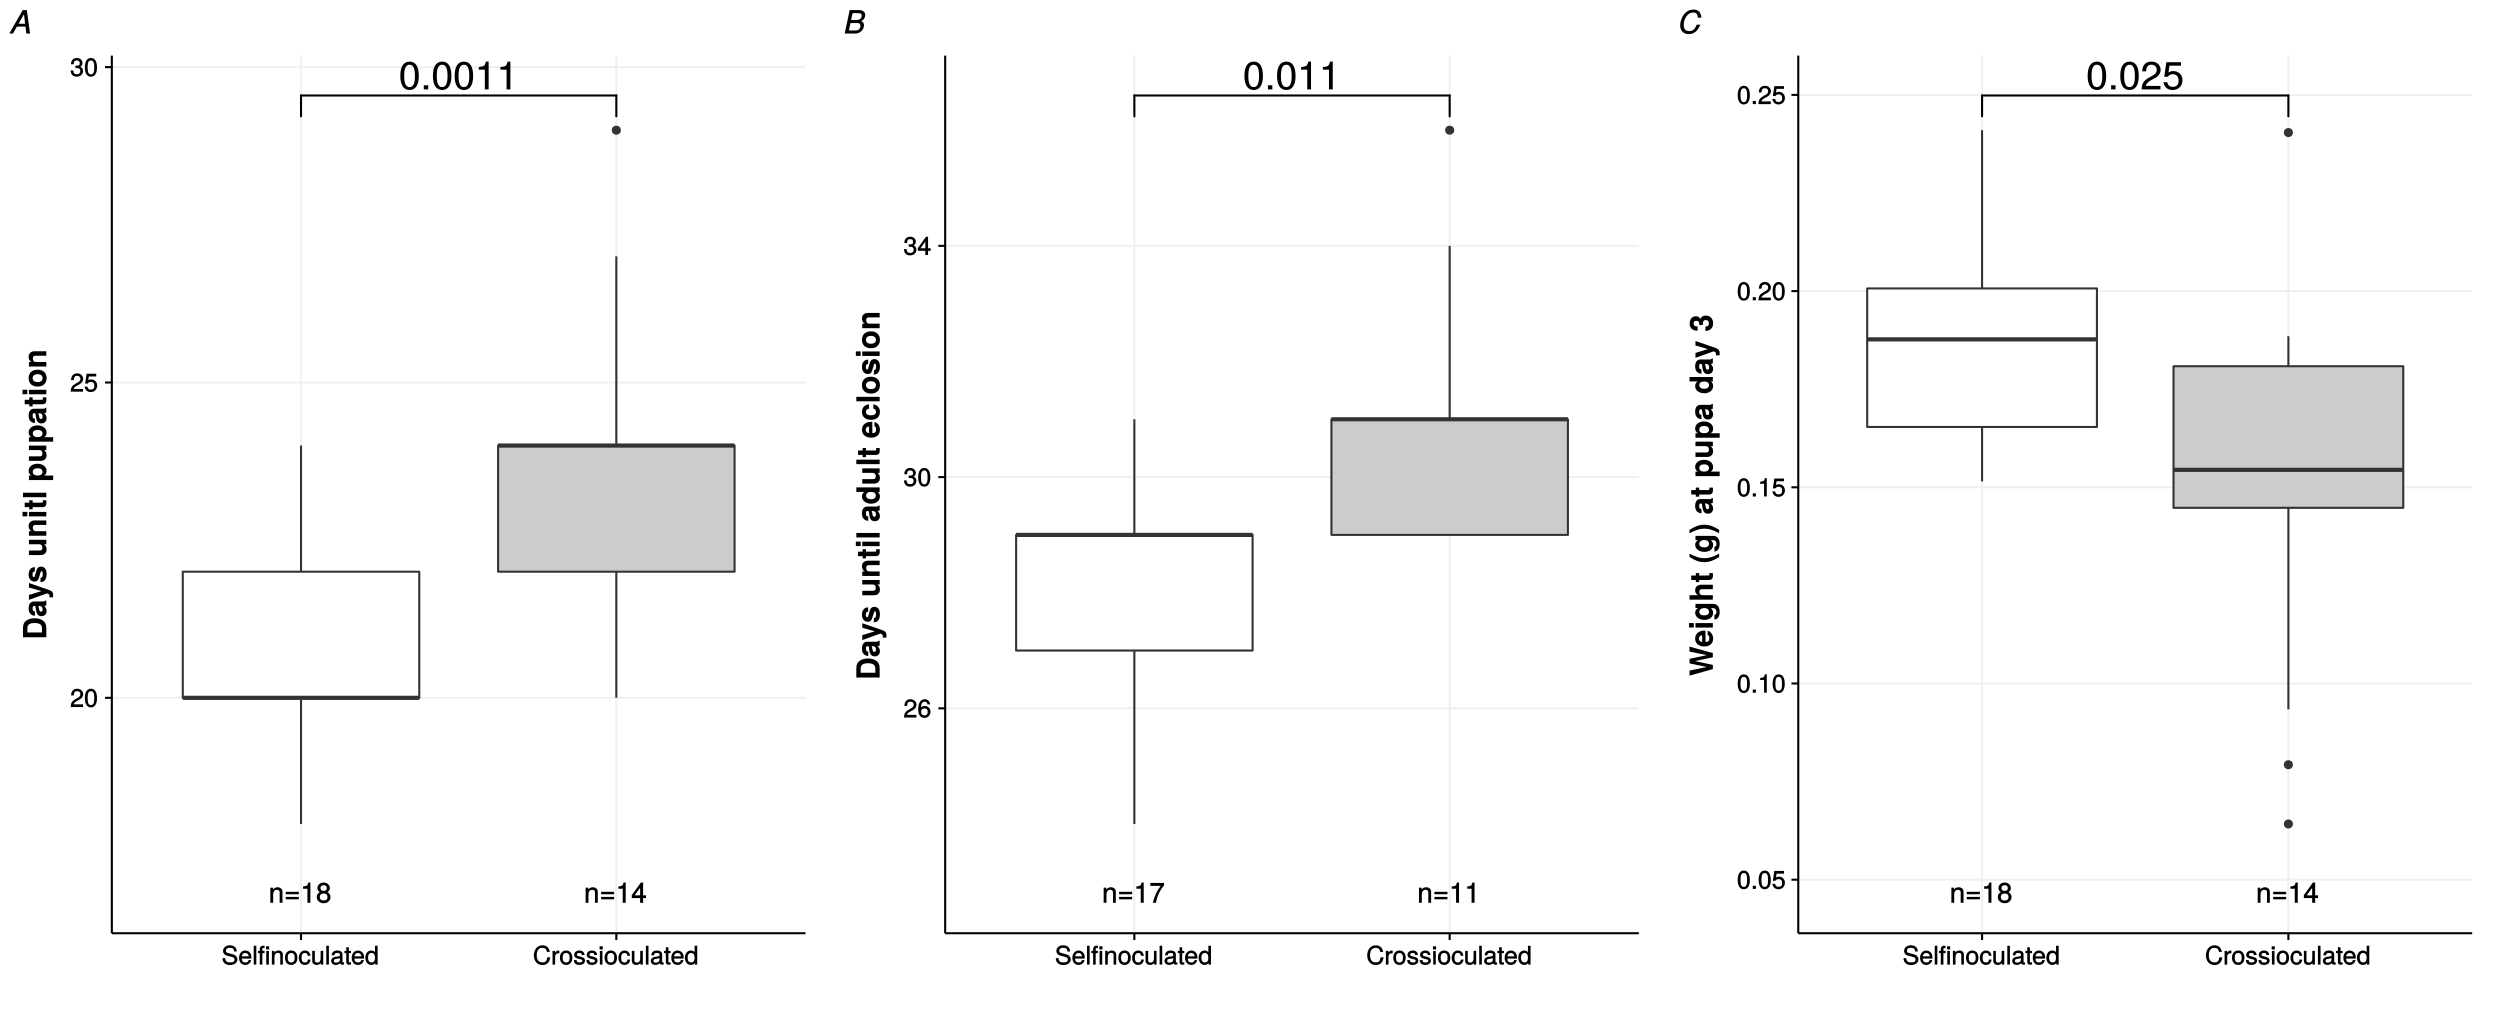<?xml version="1.0" encoding="UTF-8"?>
<svg xmlns="http://www.w3.org/2000/svg" xmlns:xlink="http://www.w3.org/1999/xlink" width="1274pt" height="525pt" viewBox="0 0 1274 525" version="1.1">
<defs>
<g>
<symbol overflow="visible" id="glyph0-0">
<path style="stroke:none;" d=""/>
</symbol>
<symbol overflow="visible" id="glyph0-1">
<path style="stroke:none;" d="M 10.188 -6.812 C 10.188 -11.719 8.547 -14.172 5.484 -14.172 C 2.438 -14.172 0.75 -11.672 0.75 -6.938 C 0.75 -2.172 2.453 0.297 5.484 0.297 C 8.469 0.297 10.188 -2.172 10.188 -6.812 Z M 8.203 -6.969 C 8.203 -2.969 7.391 -1.188 5.438 -1.188 C 3.578 -1.188 2.734 -3.047 2.734 -6.906 C 2.734 -10.781 3.578 -12.578 5.484 -12.578 C 7.375 -12.578 8.203 -10.75 8.203 -6.969 Z M 8.203 -6.969 "/>
</symbol>
<symbol overflow="visible" id="glyph0-2">
<path style="stroke:none;" d="M 3.891 -0.016 L 3.891 -2.109 L 1.641 -2.109 L 1.641 0 L 3.891 0 Z M 3.891 -0.016 "/>
</symbol>
<symbol overflow="visible" id="glyph0-3">
<path style="stroke:none;" d="M 7 -0.016 L 7 -14.172 L 5.641 -14.172 C 5.047 -12.031 4.734 -11.688 1.938 -11.359 L 1.938 -10.062 L 5.062 -10.062 L 5.062 0 L 7 0 Z M 7 -0.016 "/>
</symbol>
<symbol overflow="visible" id="glyph0-4">
<path style="stroke:none;" d="M 10.266 -10 C 10.266 -12.391 8.328 -14.172 5.656 -14.172 C 2.766 -14.172 1 -12.734 0.875 -9.219 L 2.828 -9.219 C 2.969 -11.609 3.859 -12.594 5.594 -12.594 C 7.188 -12.594 8.281 -11.469 8.281 -9.953 C 8.281 -8.844 7.656 -7.906 6.391 -7.188 L 4.562 -6.156 C 1.609 -4.484 0.734 -3.188 0.562 0 L 10.156 0 L 10.156 -1.766 L 2.75 -1.766 C 2.906 -2.906 3.531 -3.625 5.266 -4.641 L 7.25 -5.719 C 9.219 -6.766 10.266 -8.266 10.266 -10 Z M 10.266 -10 "/>
</symbol>
<symbol overflow="visible" id="glyph0-5">
<path style="stroke:none;" d="M 10.297 -4.703 C 10.297 -7.484 8.359 -9.344 5.656 -9.344 C 4.656 -9.344 3.781 -9.078 3.172 -8.625 L 3.688 -12.094 L 9.562 -12.094 L 9.562 -13.859 L 2.078 -13.859 L 1.016 -6.438 L 2.812 -6.438 C 3.625 -7.406 4.25 -7.75 5.344 -7.75 C 7.234 -7.75 8.328 -6.547 8.328 -4.469 C 8.328 -2.438 7.25 -1.297 5.344 -1.297 C 3.812 -1.297 2.953 -2.047 2.531 -3.672 L 0.578 -3.672 C 1.172 -0.844 2.875 0.297 5.375 0.297 C 8.234 0.297 10.297 -1.719 10.297 -4.703 Z M 10.297 -4.703 "/>
</symbol>
<symbol overflow="visible" id="glyph1-0">
<path style="stroke:none;" d=""/>
</symbol>
<symbol overflow="visible" id="glyph1-1">
<path style="stroke:none;" d="M 7.047 -0.125 L 7.047 -5.766 C 7.047 -7 6 -7.938 4.562 -7.938 C 3.453 -7.938 2.641 -7.469 1.984 -6.422 L 2.219 -6.328 L 2.219 -7.719 L 0.859 -7.719 L 0.859 0 L 2.297 0 L 2.297 -4.234 C 2.297 -5.766 3 -6.625 4.203 -6.625 C 5.141 -6.625 5.609 -6.188 5.609 -5.297 L 5.609 0 L 7.047 0 Z M 7.047 -0.125 "/>
</symbol>
<symbol overflow="visible" id="glyph1-2">
<path style="stroke:none;" d="M 7.469 -4.5 L 7.469 -5.609 L 0.828 -5.609 L 0.828 -4.359 L 7.469 -4.359 Z M 7.469 -1.906 L 7.469 -3.016 L 0.828 -3.016 L 0.828 -1.781 L 7.469 -1.781 Z M 7.469 -1.906 "/>
</symbol>
<symbol overflow="visible" id="glyph1-3">
<path style="stroke:none;" d="M 5.062 -0.125 L 5.062 -10.344 L 4 -10.344 C 3.531 -8.656 3.391 -8.594 1.312 -8.328 L 1.312 -7.188 L 3.547 -7.188 L 3.547 0 L 5.062 0 Z M 5.062 -0.125 "/>
</symbol>
<symbol overflow="visible" id="glyph1-4">
<path style="stroke:none;" d="M 7.422 -2.969 C 7.422 -4.094 6.719 -5.016 5.828 -5.453 C 6.688 -5.953 7.062 -6.562 7.062 -7.516 C 7.062 -9.094 5.703 -10.344 3.906 -10.344 C 2.141 -10.344 0.734 -9.094 0.734 -7.516 C 0.734 -6.578 1.125 -5.969 1.969 -5.453 C 1.094 -5.016 0.391 -4.094 0.391 -2.984 C 0.391 -1.141 1.922 0.219 3.906 0.219 C 5.906 0.219 7.422 -1.141 7.422 -2.969 Z M 5.516 -7.5 C 5.516 -6.562 4.969 -6.078 3.906 -6.078 C 2.859 -6.078 2.297 -6.562 2.297 -7.5 C 2.297 -8.469 2.859 -8.969 3.906 -8.969 C 4.984 -8.969 5.516 -8.469 5.516 -7.5 Z M 5.875 -2.953 C 5.875 -1.766 5.156 -1.172 3.875 -1.172 C 2.656 -1.172 1.938 -1.781 1.938 -2.953 C 1.938 -4.141 2.656 -4.75 3.906 -4.75 C 5.156 -4.75 5.875 -4.141 5.875 -2.953 Z M 5.875 -2.953 "/>
</symbol>
<symbol overflow="visible" id="glyph1-5">
<path style="stroke:none;" d="M 7.516 -2.547 L 7.516 -3.812 L 6.031 -3.812 L 6.031 -10.344 L 4.906 -10.344 L 0.25 -3.906 L 0.25 -2.422 L 4.5 -2.422 L 4.5 0 L 6.031 0 L 6.031 -2.422 L 7.516 -2.422 Z M 4.656 -3.812 L 1.75 -3.812 L 4.734 -7.984 L 4.5 -8.078 L 4.5 -3.812 Z M 4.656 -3.812 "/>
</symbol>
<symbol overflow="visible" id="glyph1-6">
<path style="stroke:none;" d="M 7.516 -8.938 L 7.516 -10.141 L 0.516 -10.141 L 0.516 -8.625 L 5.797 -8.625 C 4 -6.328 2.531 -3.281 1.781 0 L 3.406 0 C 3.984 -3.391 5.359 -6.328 7.516 -8.906 Z M 7.516 -8.938 "/>
</symbol>
<symbol overflow="visible" id="glyph2-0">
<path style="stroke:none;" d=""/>
</symbol>
<symbol overflow="visible" id="glyph2-1">
<path style="stroke:none;" d="M 6.672 -6.547 C 6.672 -8.078 5.344 -9.344 3.641 -9.344 C 1.781 -9.344 0.562 -8.25 0.5 -5.922 L 1.875 -5.922 C 1.984 -7.578 2.484 -8.094 3.594 -8.094 C 4.625 -8.094 5.25 -7.484 5.25 -6.516 C 5.25 -5.797 4.859 -5.266 4.062 -4.812 L 2.875 -4.141 C 0.984 -3.078 0.391 -2.125 0.281 0 L 6.609 0 L 6.609 -1.375 L 1.859 -1.375 C 1.938 -1.984 2.312 -2.375 3.422 -3.016 L 4.703 -3.719 C 5.969 -4.391 6.672 -5.422 6.672 -6.547 Z M 6.672 -6.547 "/>
</symbol>
<symbol overflow="visible" id="glyph2-2">
<path style="stroke:none;" d="M 6.609 -4.484 C 6.609 -7.641 5.484 -9.344 3.516 -9.344 C 1.562 -9.344 0.406 -7.609 0.406 -4.562 C 0.406 -1.516 1.578 0.188 3.516 0.188 C 5.438 0.188 6.609 -1.516 6.609 -4.484 Z M 5.203 -4.594 C 5.203 -2.016 4.75 -1.016 3.5 -1.016 C 2.297 -1.016 1.828 -2.078 1.828 -4.562 C 1.828 -7.031 2.297 -8.078 3.516 -8.078 C 4.734 -8.078 5.203 -7.031 5.203 -4.594 Z M 5.203 -4.594 "/>
</symbol>
<symbol overflow="visible" id="glyph2-3">
<path style="stroke:none;" d="M 6.688 -3.141 C 6.688 -4.922 5.375 -6.25 3.641 -6.25 C 3 -6.25 2.375 -6.031 2.141 -5.844 L 2.422 -7.766 L 6.219 -7.766 L 6.219 -9.156 L 1.281 -9.156 L 0.562 -4.141 L 1.812 -4.141 C 2.375 -4.797 2.719 -4.984 3.422 -4.984 C 4.641 -4.984 5.266 -4.328 5.266 -2.984 C 5.266 -1.672 4.656 -1.078 3.422 -1.078 C 2.438 -1.078 1.969 -1.438 1.656 -2.594 L 0.281 -2.594 C 0.672 -0.656 1.844 0.188 3.453 0.188 C 5.281 0.188 6.688 -1.219 6.688 -3.141 Z M 6.688 -3.141 "/>
</symbol>
<symbol overflow="visible" id="glyph2-4">
<path style="stroke:none;" d="M 6.609 -2.766 C 6.609 -3.859 6.031 -4.641 4.938 -5.016 L 4.938 -4.75 C 5.781 -5.078 6.328 -5.797 6.328 -6.703 C 6.328 -8.266 5.172 -9.344 3.438 -9.344 C 1.609 -9.344 0.5 -8.203 0.453 -6.141 L 1.859 -6.141 C 1.875 -7.609 2.297 -8.094 3.453 -8.094 C 4.453 -8.094 4.906 -7.625 4.906 -6.672 C 4.906 -5.688 4.625 -5.438 2.688 -5.438 L 2.688 -4.219 L 3.438 -4.219 C 4.688 -4.219 5.188 -3.766 5.188 -2.75 C 5.188 -1.609 4.625 -1.078 3.438 -1.078 C 2.219 -1.078 1.734 -1.547 1.656 -3 L 0.25 -3 C 0.406 -0.844 1.547 0.188 3.406 0.188 C 5.266 0.188 6.609 -1.047 6.609 -2.766 Z M 6.609 -2.766 "/>
</symbol>
<symbol overflow="visible" id="glyph2-5">
<path style="stroke:none;" d="M 8.078 -2.688 C 8.078 -3.844 7.234 -4.828 5.969 -5.172 L 3.625 -5.797 C 2.5 -6.094 2.219 -6.328 2.219 -7.031 C 2.219 -7.984 2.922 -8.562 4.172 -8.562 C 5.656 -8.562 6.359 -8.016 6.359 -6.672 L 7.75 -6.672 C 7.75 -8.625 6.359 -9.828 4.203 -9.828 C 2.156 -9.828 0.75 -8.562 0.75 -6.875 C 0.75 -5.734 1.5 -4.891 2.719 -4.562 L 5.047 -3.953 C 6.219 -3.641 6.609 -3.297 6.609 -2.578 C 6.609 -1.547 5.984 -1.094 4.375 -1.094 C 2.609 -1.094 1.875 -1.828 1.875 -3.297 L 0.469 -3.297 C 0.469 -0.953 2.094 0.234 4.297 0.234 C 6.672 0.234 8.078 -1.031 8.078 -2.688 Z M 8.078 -2.688 "/>
</symbol>
<symbol overflow="visible" id="glyph2-6">
<path style="stroke:none;" d="M 6.688 -3.172 C 6.688 -4.141 6.609 -4.766 6.422 -5.266 C 5.984 -6.359 4.844 -7.172 3.578 -7.172 C 1.719 -7.172 0.375 -5.641 0.375 -3.438 C 0.375 -1.234 1.672 0.188 3.562 0.188 C 5.094 0.188 6.281 -0.812 6.578 -2.297 L 5.25 -2.297 C 4.906 -1.281 4.453 -1.062 3.594 -1.062 C 2.484 -1.062 1.781 -1.641 1.75 -3.047 L 6.688 -3.047 Z M 5.516 -4.031 C 5.516 -4.031 5.328 -4.156 5.344 -4.188 L 1.797 -4.188 C 1.875 -5.234 2.5 -5.906 3.578 -5.906 C 4.625 -5.906 5.281 -5.172 5.281 -4.125 Z M 5.516 -4.031 "/>
</symbol>
<symbol overflow="visible" id="glyph2-7">
<path style="stroke:none;" d="M 2.062 -0.125 L 2.062 -9.594 L 0.734 -9.594 L 0.734 0 L 2.062 0 Z M 2.062 -0.125 "/>
</symbol>
<symbol overflow="visible" id="glyph2-8">
<path style="stroke:none;" d="M 3.422 -5.969 L 3.422 -6.969 L 2.312 -6.969 L 2.312 -7.891 C 2.312 -8.328 2.438 -8.438 2.938 -8.438 C 3.016 -8.438 3.062 -8.438 3.422 -8.406 L 3.422 -9.531 C 3.062 -9.625 2.922 -9.641 2.703 -9.641 C 1.719 -9.641 0.984 -8.938 0.984 -7.969 L 0.984 -6.969 L 0.094 -6.969 L 0.094 -5.828 L 0.984 -5.828 L 0.984 0 L 2.312 0 L 2.312 -5.828 L 3.422 -5.828 Z M 5.625 -0.125 L 5.625 -6.969 L 4.281 -6.969 L 4.281 0 L 5.625 0 Z M 5.766 -7.844 L 5.766 -9.312 L 4.156 -9.312 L 4.156 -7.719 L 5.766 -7.719 Z M 5.766 -7.844 "/>
</symbol>
<symbol overflow="visible" id="glyph2-9">
<path style="stroke:none;" d="M 6.359 -0.125 L 6.359 -5.203 C 6.359 -6.312 5.406 -7.172 4.109 -7.172 C 3.109 -7.172 2.375 -6.734 1.781 -5.797 L 2.016 -5.703 L 2.016 -6.969 L 0.75 -6.969 L 0.75 0 L 2.078 0 L 2.078 -3.828 C 2.078 -5.203 2.703 -5.969 3.781 -5.969 C 4.625 -5.969 5.031 -5.578 5.031 -4.766 L 5.031 0 L 6.359 0 Z M 6.359 -0.125 "/>
</symbol>
<symbol overflow="visible" id="glyph2-10">
<path style="stroke:none;" d="M 6.656 -3.422 C 6.656 -5.75 5.406 -7.172 3.484 -7.172 C 1.594 -7.172 0.312 -5.734 0.312 -3.484 C 0.312 -1.234 1.594 0.188 3.5 0.188 C 5.375 0.188 6.656 -1.234 6.656 -3.422 Z M 5.266 -3.438 C 5.266 -1.875 4.672 -1.062 3.5 -1.062 C 2.297 -1.062 1.703 -1.859 1.703 -3.484 C 1.703 -5.094 2.297 -5.906 3.5 -5.906 C 4.703 -5.906 5.266 -5.109 5.266 -3.438 Z M 5.266 -3.438 "/>
</symbol>
<symbol overflow="visible" id="glyph2-11">
<path style="stroke:none;" d="M 6.109 -2.578 L 4.906 -2.578 C 4.703 -1.359 4.297 -1.062 3.391 -1.062 C 2.219 -1.062 1.641 -1.828 1.641 -3.422 C 1.641 -5.094 2.203 -5.906 3.359 -5.906 C 4.266 -5.906 4.688 -5.516 4.828 -4.453 L 6.172 -4.453 C 6.031 -6.219 4.875 -7.172 3.375 -7.172 C 1.578 -7.172 0.25 -5.641 0.25 -3.422 C 0.25 -1.25 1.547 0.188 3.359 0.188 C 4.969 0.188 6.109 -0.891 6.25 -2.578 Z M 6.109 -2.578 "/>
</symbol>
<symbol overflow="visible" id="glyph2-12">
<path style="stroke:none;" d="M 6.297 -0.125 L 6.297 -6.969 L 4.969 -6.969 L 4.969 -3.141 C 4.969 -1.766 4.391 -1.016 3.281 -1.016 C 2.438 -1.016 2.016 -1.375 2.016 -2.188 L 2.016 -6.969 L 0.688 -6.969 L 0.688 -1.766 C 0.688 -0.656 1.656 0.188 2.969 0.188 C 3.953 0.188 4.672 -0.188 5.297 -1.078 L 5.062 -1.172 L 5.062 0 L 6.297 0 Z M 6.297 -0.125 "/>
</symbol>
<symbol overflow="visible" id="glyph2-13">
<path style="stroke:none;" d="M 6.969 -0.156 L 6.969 -1.125 C 6.734 -1.078 6.688 -1.078 6.609 -1.078 C 6.25 -1.078 6.172 -1.125 6.172 -1.453 L 6.172 -5.203 C 6.172 -6.391 5.172 -7.172 3.516 -7.172 C 1.891 -7.172 0.75 -6.406 0.672 -4.719 L 2.016 -4.719 C 2.125 -5.672 2.484 -5.906 3.484 -5.906 C 4.438 -5.906 4.844 -5.688 4.844 -5.047 L 4.844 -4.766 C 4.844 -4.312 4.703 -4.266 3.859 -4.156 C 2.359 -3.969 2.125 -3.922 1.719 -3.75 C 0.938 -3.422 0.391 -2.688 0.391 -1.875 C 0.391 -0.656 1.375 0.188 2.734 0.188 C 3.594 0.188 4.516 -0.203 4.938 -0.656 C 4.984 -0.406 5.594 0.094 6.109 0.094 C 6.328 0.094 6.5 0.062 6.969 -0.047 Z M 4.844 -2.438 C 4.844 -1.484 4 -1.016 2.969 -1.016 C 2.141 -1.016 1.781 -1.172 1.781 -1.891 C 1.781 -2.594 2.125 -2.781 3.266 -2.938 C 4.391 -3.094 4.625 -3.141 4.844 -3.25 Z M 4.844 -2.438 "/>
</symbol>
<symbol overflow="visible" id="glyph2-14">
<path style="stroke:none;" d="M 3.375 -0.125 L 3.375 -1.203 C 3.109 -1.125 2.938 -1.109 2.734 -1.109 C 2.281 -1.109 2.281 -1.094 2.281 -1.578 L 2.281 -5.828 L 3.375 -5.828 L 3.375 -6.969 L 2.281 -6.969 L 2.281 -8.812 L 0.953 -8.812 L 0.953 -6.969 L 0.031 -6.969 L 0.031 -5.828 L 0.953 -5.828 L 0.953 -1.094 C 0.953 -0.422 1.547 0.094 2.375 0.094 C 2.641 0.094 2.891 0.062 3.375 -0.016 Z M 3.375 -0.125 "/>
</symbol>
<symbol overflow="visible" id="glyph2-15">
<path style="stroke:none;" d="M 6.469 -0.125 L 6.469 -9.594 L 5.125 -9.594 L 5.125 -5.984 L 5.359 -6.078 C 4.906 -6.75 4.109 -7.172 3.219 -7.172 C 1.469 -7.172 0.188 -5.688 0.188 -3.547 C 0.188 -1.281 1.453 0.188 3.25 0.188 C 4.172 0.188 4.906 -0.188 5.484 -1.031 L 5.25 -1.109 L 5.25 0 L 6.469 0 Z M 5.125 -3.453 C 5.125 -1.906 4.531 -1.078 3.406 -1.078 C 2.234 -1.078 1.578 -1.922 1.578 -3.484 C 1.578 -5.047 2.234 -5.906 3.391 -5.906 C 4.547 -5.906 5.125 -5 5.125 -3.453 Z M 5.125 -3.453 "/>
</symbol>
<symbol overflow="visible" id="glyph2-16">
<path style="stroke:none;" d="M 8.656 -3.672 L 7.312 -3.672 C 7.016 -1.766 6.406 -1.094 4.844 -1.094 C 2.984 -1.094 1.938 -2.375 1.938 -4.703 C 1.938 -7.094 2.938 -8.516 4.734 -8.516 C 6.188 -8.516 6.828 -7.984 7.141 -6.438 L 8.625 -6.438 C 8.234 -8.609 6.922 -9.828 4.875 -9.828 C 2.047 -9.828 0.469 -7.406 0.469 -4.688 C 0.469 -1.953 2.078 0.234 4.828 0.234 C 7.109 0.234 8.516 -1.094 8.797 -3.672 Z M 8.656 -3.672 "/>
</symbol>
<symbol overflow="visible" id="glyph2-17">
<path style="stroke:none;" d="M 4.234 -5.906 L 4.234 -7.109 C 3.922 -7.156 3.844 -7.172 3.703 -7.172 C 3 -7.172 2.375 -6.703 1.766 -5.703 L 2 -5.625 L 2 -6.969 L 0.75 -6.969 L 0.75 0 L 2.078 0 L 2.078 -3.609 C 2.078 -5.125 2.453 -5.75 4.234 -5.766 Z M 4.234 -5.906 "/>
</symbol>
<symbol overflow="visible" id="glyph2-18">
<path style="stroke:none;" d="M 6 -2.016 C 6 -3 5.312 -3.641 3.984 -3.969 L 2.953 -4.203 C 2.078 -4.422 1.844 -4.562 1.844 -5.031 C 1.844 -5.641 2.266 -5.906 3.141 -5.906 C 4 -5.906 4.312 -5.672 4.344 -4.844 L 5.734 -4.844 C 5.719 -6.281 4.719 -7.172 3.172 -7.172 C 1.609 -7.172 0.453 -6.219 0.453 -4.984 C 0.453 -3.922 1.141 -3.297 2.719 -2.922 L 3.719 -2.672 C 4.469 -2.5 4.625 -2.406 4.625 -1.922 C 4.625 -1.297 4.141 -1.062 3.203 -1.062 C 2.234 -1.062 1.828 -1.156 1.672 -2.312 L 0.297 -2.312 C 0.344 -0.625 1.359 0.188 3.109 0.188 C 4.797 0.188 6 -0.719 6 -2.016 Z M 6 -2.016 "/>
</symbol>
<symbol overflow="visible" id="glyph2-19">
<path style="stroke:none;" d="M 2.078 -0.125 L 2.078 -6.969 L 0.75 -6.969 L 0.75 0 L 2.078 0 Z M 2.234 -7.844 L 2.234 -9.312 L 0.625 -9.312 L 0.625 -7.719 L 2.234 -7.719 Z M 2.234 -7.844 "/>
</symbol>
<symbol overflow="visible" id="glyph2-20">
<path style="stroke:none;" d="M 6.688 -2.938 C 6.688 -4.625 5.406 -5.906 3.781 -5.906 C 2.891 -5.906 2.078 -5.516 1.594 -4.844 L 1.828 -4.766 C 1.844 -6.969 2.438 -8.078 3.719 -8.078 C 4.516 -8.078 4.922 -7.703 5.125 -6.703 L 6.531 -6.703 C 6.281 -8.312 5.188 -9.344 3.797 -9.344 C 1.688 -9.344 0.406 -7.422 0.406 -4.266 C 0.406 -1.438 1.516 0.188 3.594 0.188 C 5.328 0.188 6.688 -1.172 6.688 -2.938 Z M 5.266 -2.859 C 5.266 -1.719 4.641 -1.078 3.609 -1.078 C 2.562 -1.078 1.891 -1.75 1.891 -2.922 C 1.891 -4.047 2.531 -4.641 3.641 -4.641 C 4.734 -4.641 5.266 -4.062 5.266 -2.859 Z M 5.266 -2.859 "/>
</symbol>
<symbol overflow="visible" id="glyph2-21">
<path style="stroke:none;" d="M 6.781 -2.297 L 6.781 -3.453 L 5.438 -3.453 L 5.438 -9.344 L 4.406 -9.344 L 0.219 -3.531 L 0.219 -2.172 L 4.047 -2.172 L 4.047 0 L 5.438 0 L 5.438 -2.172 L 6.781 -2.172 Z M 4.188 -3.453 L 1.594 -3.453 L 4.281 -7.188 L 4.047 -7.281 L 4.047 -3.453 Z M 4.188 -3.453 "/>
</symbol>
<symbol overflow="visible" id="glyph2-22">
<path style="stroke:none;" d="M 2.578 -0.125 L 2.578 -1.594 L 0.969 -1.594 L 0.969 0 L 2.578 0 Z M 2.578 -0.125 "/>
</symbol>
<symbol overflow="visible" id="glyph2-23">
<path style="stroke:none;" d="M 4.562 -0.125 L 4.562 -9.344 L 3.594 -9.344 C 3.156 -7.812 3.047 -7.75 1.172 -7.516 L 1.172 -6.469 L 3.172 -6.469 L 3.172 0 L 4.562 0 Z M 4.562 -0.125 "/>
</symbol>
<symbol overflow="visible" id="glyph3-0">
<path style="stroke:none;" d=""/>
</symbol>
<symbol overflow="visible" id="glyph3-1">
<path style="stroke:none;" d="M -5.953 -10.906 C -7.75 -10.906 -9.406 -10.406 -10.516 -9.469 C -11.453 -8.688 -11.891 -7.578 -11.891 -5.797 L -11.891 -1.203 L 0 -1.203 L 0 -5.797 C 0 -7.562 -0.453 -8.672 -1.391 -9.469 C -2.484 -10.391 -4.141 -10.906 -5.953 -10.906 Z M -5.938 -8.469 C -3.375 -8.469 -2.219 -7.594 -2.219 -5.797 L -2.219 -3.641 L -9.656 -3.641 L -9.656 -5.797 C -9.656 -7.594 -8.516 -8.469 -5.938 -8.469 Z M -5.938 -8.469 "/>
</symbol>
<symbol overflow="visible" id="glyph3-2">
<path style="stroke:none;" d="M -0.109 -8.406 L -0.469 -8.406 C -0.828 -7.984 -0.984 -7.891 -1.438 -7.891 L -6.234 -7.891 C -8 -7.891 -9.016 -6.672 -9.016 -4.344 C -9.016 -2 -7.812 -0.75 -5.797 -0.609 L -5.797 -2.797 C -6.797 -2.922 -6.969 -3.281 -6.969 -4.391 C -6.969 -5.25 -6.797 -5.641 -6.219 -5.641 C -5.312 -5.641 -5.516 -5.016 -5.328 -3.891 L -5.172 -2.984 C -4.859 -1.281 -4.016 -0.422 -2.453 -0.422 C -0.766 -0.422 0.141 -1.625 0.141 -3.078 C 0.141 -4.031 -0.297 -4.906 -1.094 -5.656 C -0.75 -5.656 -0.281 -5.734 0 -5.953 L 0 -8.406 Z M -3.812 -5.641 C -2.516 -5.641 -1.891 -5.047 -1.891 -3.906 C -1.891 -3.156 -2.062 -2.703 -2.703 -2.703 C -3.359 -2.703 -3.484 -3.047 -3.656 -3.969 L -3.812 -4.734 C -3.922 -5.328 -3.984 -5.422 -4.094 -5.641 Z M -3.812 -5.641 "/>
</symbol>
<symbol overflow="visible" id="glyph3-3">
<path style="stroke:none;" d="M -8.859 -8.609 L -8.859 -6.344 L -2.484 -4.516 L -8.859 -2.578 L -8.859 -0.078 L 0.25 -3.328 L 0.297 -3.328 C 1.125 -3.328 1.625 -2.75 1.625 -1.969 C 1.625 -1.797 1.609 -1.656 1.516 -1.344 L 3.438 -1.344 C 3.484 -1.719 3.5 -1.906 3.5 -2.172 C 3.5 -3.688 3.125 -4.484 1.469 -5.078 L -8.859 -8.656 Z M -8.859 -8.609 "/>
</symbol>
<symbol overflow="visible" id="glyph3-4">
<path style="stroke:none;" d="M -2.672 -8.344 L -2.781 -8.344 C -3.781 -8.344 -4.625 -7.766 -4.953 -6.625 L -5.781 -3.797 C -5.953 -3.172 -5.984 -3.031 -6.344 -3.031 C -6.812 -3.031 -7.031 -3.516 -7.031 -4.297 C -7.031 -5.375 -6.75 -5.875 -5.859 -5.891 L -5.859 -8.094 C -7.797 -8.062 -9.016 -6.641 -9.016 -4.312 C -9.016 -2.125 -7.797 -0.734 -6.016 -0.734 C -4.953 -0.734 -4.266 -1.062 -3.781 -2.656 L -2.938 -5.328 C -2.766 -5.891 -2.703 -6.047 -2.469 -6.047 C -1.938 -6.047 -1.844 -5.453 -1.844 -4.422 C -1.844 -3.391 -1.922 -2.859 -2.953 -2.641 L -2.953 -0.438 C -0.953 -0.5 0.141 -1.922 0.141 -4.547 C 0.141 -6.969 -0.922 -8.344 -2.672 -8.344 Z M -2.672 -8.344 "/>
</symbol>
<symbol overflow="visible" id="glyph3-5">
<path style="stroke:none;" d=""/>
</symbol>
<symbol overflow="visible" id="glyph3-6">
<path style="stroke:none;" d="M -0.109 -8.672 L -8.859 -8.672 L -8.859 -6.391 L -3.562 -6.391 C -2.547 -6.391 -1.984 -5.703 -1.984 -4.609 C -1.984 -3.641 -2.391 -3.188 -3.422 -3.188 L -8.859 -3.188 L -8.859 -0.891 L -2.953 -0.891 C -1.062 -0.891 0.141 -1.984 0.141 -3.828 C 0.141 -4.984 -0.312 -5.781 -1.125 -6.391 L 0 -6.391 L 0 -8.672 Z M -0.109 -8.672 "/>
</symbol>
<symbol overflow="visible" id="glyph3-7">
<path style="stroke:none;" d="M -0.109 -8.75 L -5.906 -8.75 C -7.812 -8.75 -9.016 -7.688 -9.016 -5.844 C -9.016 -4.672 -8.547 -3.875 -7.625 -3.266 L -8.859 -3.266 L -8.859 -0.969 L 0 -0.969 L 0 -3.266 L -5.297 -3.266 C -6.312 -3.266 -6.875 -3.969 -6.875 -5.062 C -6.875 -6.016 -6.469 -6.469 -5.438 -6.469 L 0 -6.469 L 0 -8.75 Z M -0.109 -8.75 "/>
</symbol>
<symbol overflow="visible" id="glyph3-8">
<path style="stroke:none;" d="M -0.109 -3.328 L -8.859 -3.328 L -8.859 -1.047 L 0 -1.047 L 0 -3.328 Z M -9.797 -3.359 L -12.141 -3.359 L -12.141 -1.078 L -9.688 -1.078 L -9.688 -3.359 Z M -9.797 -3.359 "/>
</symbol>
<symbol overflow="visible" id="glyph3-9">
<path style="stroke:none;" d="M -0.109 -4.828 L -1.797 -4.828 C -1.766 -4.594 -1.75 -4.469 -1.75 -4.297 C -1.75 -3.719 -1.812 -3.578 -2.578 -3.578 L -6.969 -3.578 L -6.969 -4.828 L -8.688 -4.828 L -8.688 -3.578 L -11.016 -3.578 L -11.016 -1.297 L -8.688 -1.297 L -8.688 -0.188 L -6.969 -0.188 L -6.969 -1.297 L -1.969 -1.297 C -0.609 -1.297 0.062 -2.047 0.062 -3.516 C 0.062 -4.016 0.016 -4.422 0 -4.828 Z M -0.109 -4.828 "/>
</symbol>
<symbol overflow="visible" id="glyph3-10">
<path style="stroke:none;" d="M -0.109 -3.328 L -11.891 -3.328 L -11.891 -1.047 L 0 -1.047 L 0 -3.328 Z M -0.109 -3.328 "/>
</symbol>
<symbol overflow="visible" id="glyph3-11">
<path style="stroke:none;" d="M -4.438 -9.203 C -6.984 -9.203 -9.016 -7.828 -9.016 -5.562 C -9.016 -4.484 -8.516 -3.703 -7.609 -3.188 L -8.859 -3.188 L -8.859 -0.891 L 3.484 -0.891 L 3.484 -3.188 L -1.125 -3.188 C -0.219 -3.703 0.141 -4.484 0.141 -5.562 C 0.141 -7.641 -1.812 -9.203 -4.438 -9.203 Z M -4.406 -6.906 C -2.828 -6.906 -1.953 -6.156 -1.953 -5.062 C -1.953 -3.938 -2.812 -3.188 -4.438 -3.188 C -6.047 -3.188 -6.906 -3.938 -6.906 -5.062 C -6.906 -6.188 -6.047 -6.906 -4.406 -6.906 Z M -4.406 -6.906 "/>
</symbol>
<symbol overflow="visible" id="glyph3-12">
<path style="stroke:none;" d="M -4.375 -9.125 C -7.297 -9.125 -9.016 -7.516 -9.016 -4.812 C -9.016 -2.172 -7.266 -0.531 -4.438 -0.531 C -1.578 -0.531 0.141 -2.172 0.141 -4.828 C 0.141 -7.453 -1.594 -9.125 -4.375 -9.125 Z M -4.406 -6.828 C -2.781 -6.828 -1.891 -6.031 -1.891 -4.828 C -1.891 -3.609 -2.781 -2.812 -4.438 -2.812 C -6.078 -2.812 -6.969 -3.609 -6.969 -4.828 C -6.969 -6.062 -6.094 -6.828 -4.406 -6.828 Z M -4.406 -6.828 "/>
</symbol>
<symbol overflow="visible" id="glyph3-13">
<path style="stroke:none;" d="M -0.109 -8.734 L -11.891 -8.734 L -11.891 -6.453 L -7.766 -6.453 C -8.578 -5.922 -9.016 -5.172 -9.016 -4.094 C -9.016 -2.031 -7.031 -0.438 -4.422 -0.438 C -1.969 -0.438 0.141 -1.812 0.141 -4.094 C 0.141 -5.172 -0.281 -5.922 -0.969 -6.453 L 0 -6.453 L 0 -8.734 Z M -4.391 -6.453 C -2.812 -6.453 -1.953 -5.719 -1.953 -4.594 C -1.953 -3.469 -2.828 -2.719 -4.422 -2.719 C -6.016 -2.719 -6.906 -3.469 -6.906 -4.594 C -6.906 -5.734 -6.031 -6.453 -4.391 -6.453 Z M -4.391 -6.453 "/>
</symbol>
<symbol overflow="visible" id="glyph3-14">
<path style="stroke:none;" d="M -4.109 -8.422 C -7.094 -8.422 -9.016 -6.891 -9.016 -4.359 C -9.016 -1.875 -7.219 -0.312 -4.312 -0.312 C -1.547 -0.312 0.141 -1.859 0.141 -4.297 C 0.141 -6.234 -0.844 -7.828 -2.656 -8.359 L -2.656 -6.125 C -1.828 -5.875 -1.797 -5.203 -1.797 -4.391 C -1.797 -3.328 -2.156 -2.672 -3.734 -2.609 L -3.734 -8.391 Z M -5.438 -6.062 L -5.438 -2.656 C -6.531 -2.781 -7.078 -3.328 -7.078 -4.312 C -7.078 -5.281 -6.562 -5.922 -5.438 -6.031 Z M -5.438 -6.062 "/>
</symbol>
<symbol overflow="visible" id="glyph3-15">
<path style="stroke:none;" d="M -3.219 -8.359 L -3.219 -6.25 C -2.109 -5.891 -1.891 -5.469 -1.891 -4.609 C -1.891 -3.469 -2.688 -2.797 -4.375 -2.797 C -5.953 -2.797 -6.969 -3.203 -6.969 -4.609 C -6.969 -5.516 -6.656 -5.922 -5.406 -6.203 L -5.406 -8.375 C -7.625 -8.203 -9.016 -6.781 -9.016 -4.625 C -9.016 -2.047 -7.312 -0.516 -4.375 -0.516 C -1.516 -0.516 0.141 -2.031 0.141 -4.594 C 0.141 -6.688 -1.266 -8.156 -3.219 -8.391 Z M -3.219 -8.359 "/>
</symbol>
<symbol overflow="visible" id="glyph3-16">
<path style="stroke:none;" d="M -11.891 -14.906 L -11.891 -12.391 L -3.078 -10.625 L -11.891 -8.719 L -11.891 -6.391 L -3.094 -4.562 L -11.891 -2.734 L -11.891 -0.141 L 0 -3.5 L 0 -5.641 L -9.125 -7.562 L 0 -9.516 L 0 -11.656 L -11.891 -14.953 Z M -11.891 -14.906 "/>
</symbol>
<symbol overflow="visible" id="glyph3-17">
<path style="stroke:none;" d="M 0.172 -8.672 L -8.859 -8.672 L -8.859 -6.5 L -7.547 -6.5 C -8.531 -5.859 -9.016 -5.125 -9.016 -4.125 C -9.016 -2.078 -7.016 -0.516 -4.344 -0.516 C -1.641 -0.516 0.141 -1.953 0.141 -4.078 C 0.141 -5.094 -0.188 -5.703 -0.984 -6.5 L 0.172 -6.5 C 1.219 -6.5 1.828 -5.75 1.828 -4.625 C 1.828 -3.781 1.578 -3.234 0.812 -3.031 L 0.812 -0.688 C 2.344 -0.719 3.484 -2.172 3.484 -4.547 C 3.484 -7.156 2.203 -8.672 0.172 -8.672 Z M -4.375 -6.531 C -2.797 -6.531 -1.953 -5.75 -1.953 -4.578 C -1.953 -3.516 -2.797 -2.797 -4.375 -2.797 C -6 -2.797 -6.906 -3.516 -6.906 -4.609 C -6.906 -5.734 -5.969 -6.531 -4.375 -6.531 Z M -4.375 -6.531 "/>
</symbol>
<symbol overflow="visible" id="glyph3-18">
<path style="stroke:none;" d="M -0.109 -8.672 L -5.906 -8.672 C -7.922 -8.672 -9.016 -7.469 -9.016 -5.844 C -9.016 -4.734 -8.531 -3.922 -7.625 -3.328 L -11.891 -3.328 L -11.891 -1.047 L 0 -1.047 L 0 -3.328 L -5.297 -3.328 C -6.281 -3.328 -6.875 -4.031 -6.875 -5.047 C -6.875 -5.844 -6.562 -6.391 -5.391 -6.391 L 0 -6.391 L 0 -8.672 Z M -0.109 -8.672 "/>
</symbol>
<symbol overflow="visible" id="glyph3-19">
<path style="stroke:none;" d="M 3.016 -4.844 C -0.281 -3.156 -2 -2.625 -4.359 -2.625 C -6.688 -2.625 -8.438 -3.156 -11.891 -4.953 L -11.891 -3.25 C -9.094 -1.391 -6.797 -0.609 -4.359 -0.609 C -1.891 -0.609 0.406 -1.391 3.203 -3.25 L 3.203 -4.953 Z M 3.016 -4.844 "/>
</symbol>
<symbol overflow="visible" id="glyph3-20">
<path style="stroke:none;" d="M -4.344 -4.578 C -6.797 -4.578 -9.094 -3.797 -11.891 -1.938 L -11.891 -0.219 C -8.406 -2.031 -6.688 -2.562 -4.344 -2.562 C -2 -2.562 -0.25 -2.031 3.203 -0.219 L 3.203 -1.938 C 0.406 -3.797 -1.891 -4.578 -4.344 -4.578 Z M -4.344 -4.578 "/>
</symbol>
<symbol overflow="visible" id="glyph3-21">
<path style="stroke:none;" d="M -3.594 -8.266 C -4.922 -8.266 -5.797 -7.688 -6.344 -6.578 C -6.875 -7.453 -7.562 -7.906 -8.609 -7.906 C -10.5 -7.906 -11.812 -6.484 -11.812 -4.281 C -11.812 -2.094 -10.547 -0.578 -8.078 -0.578 L -7.781 -0.578 L -7.781 -2.703 C -9.297 -2.703 -9.781 -3.141 -9.781 -4.234 C -9.781 -5.141 -9.344 -5.609 -8.406 -5.609 C -7.266 -5.609 -6.906 -4.984 -6.906 -3.656 L -6.906 -3.438 L -5.188 -3.438 C -5.188 -5.156 -4.812 -5.984 -3.594 -5.984 C -2.609 -5.984 -2 -5.312 -2 -4.344 C -2 -3.281 -2.5 -2.656 -3.781 -2.656 L -3.781 -0.438 C -1.391 -0.438 0.141 -1.969 0.141 -4.281 C 0.141 -6.703 -1.391 -8.266 -3.594 -8.266 Z M -3.594 -8.266 "/>
</symbol>
<symbol overflow="visible" id="glyph4-0">
<path style="stroke:none;" d=""/>
</symbol>
<symbol overflow="visible" id="glyph4-1">
<path style="stroke:none;" d="M 9.812 -0.109 L 8.172 -11.938 L 6.062 -11.938 L -0.75 0 L 1.125 0 L 3.094 -3.516 L 7.484 -3.516 L 7.922 0 L 9.828 0 Z M 7.453 -5 L 3.953 -5 L 6.906 -10.156 L 6.672 -10.234 L 7.297 -5 Z M 7.453 -5 "/>
</symbol>
<symbol overflow="visible" id="glyph4-2">
<path style="stroke:none;" d="M 10.125 -4.25 C 10.125 -5.234 9.562 -5.906 8.688 -6.281 C 9.828 -6.797 10.75 -8.062 10.75 -9.5 C 10.75 -10.906 9.531 -11.938 7.703 -11.938 L 2.828 -11.938 L 0.297 0 L 5.766 0 C 8.047 0 10.125 -1.859 10.125 -4.25 Z M 8.938 -9.125 C 8.938 -7.781 8.188 -6.891 6.281 -6.891 L 3.547 -6.891 L 4.312 -10.391 L 7.078 -10.391 C 8.453 -10.391 8.938 -10.078 8.938 -9.125 Z M 8.297 -4 C 8.297 -2.5 7.391 -1.547 5.891 -1.547 L 2.406 -1.547 L 3.234 -5.344 L 6.75 -5.344 C 7.859 -5.344 8.297 -4.953 8.297 -4 Z M 8.297 -4 "/>
</symbol>
<symbol overflow="visible" id="glyph4-3">
<path style="stroke:none;" d="M 11 -4.5 L 9.328 -4.5 C 8.266 -2.109 7.406 -1.234 5.328 -1.234 C 3.656 -1.234 2.688 -2.422 2.688 -4.375 C 2.688 -5.828 3.125 -7.375 3.953 -8.594 C 4.938 -10.031 6 -10.703 7.484 -10.703 C 9.109 -10.703 9.75 -9.922 9.875 -8.078 L 11.688 -8.078 C 11.562 -10.812 9.969 -12.219 7.766 -12.219 C 5.875 -12.219 4.203 -11.438 2.953 -9.922 C 1.688 -8.406 0.875 -6.094 0.875 -4.078 C 0.875 -1.531 2.531 0.297 5.109 0.297 C 7.938 0.297 9.766 -1.141 11.172 -4.5 Z M 11 -4.5 "/>
</symbol>
</g>
<clipPath id="clip1">
  <path d="M 56.992 28.348 L 411 28.348 L 411 476 L 56.992 476 Z M 56.992 28.348 "/>
</clipPath>
<clipPath id="clip2">
  <path d="M 56.992 355 L 411.492 355 L 411.492 357 L 56.992 357 Z M 56.992 355 "/>
</clipPath>
<clipPath id="clip3">
  <path d="M 56.992 194 L 411.492 194 L 411.492 196 L 56.992 196 Z M 56.992 194 "/>
</clipPath>
<clipPath id="clip4">
  <path d="M 56.992 33 L 411.492 33 L 411.492 35 L 56.992 35 Z M 56.992 33 "/>
</clipPath>
<clipPath id="clip5">
  <path d="M 152 28.348 L 154 28.348 L 154 476.578 L 152 476.578 Z M 152 28.348 "/>
</clipPath>
<clipPath id="clip6">
  <path d="M 313 28.348 L 315 28.348 L 315 476.578 L 313 476.578 Z M 313 28.348 "/>
</clipPath>
<clipPath id="clip7">
  <path d="M 424.668 0 L 850 0 L 850 525 L 424.668 525 Z M 424.668 0 "/>
</clipPath>
<clipPath id="clip8">
  <path d="M 481.66 28.348 L 836 28.348 L 836 476 L 481.66 476 Z M 481.66 28.348 "/>
</clipPath>
<clipPath id="clip9">
  <path d="M 481.66 360 L 836 360 L 836 362 L 481.66 362 Z M 481.66 360 "/>
</clipPath>
<clipPath id="clip10">
  <path d="M 481.66 242 L 836 242 L 836 244 L 481.66 244 Z M 481.66 242 "/>
</clipPath>
<clipPath id="clip11">
  <path d="M 481.66 124 L 836 124 L 836 126 L 481.66 126 Z M 481.66 124 "/>
</clipPath>
<clipPath id="clip12">
  <path d="M 577 28.348 L 579 28.348 L 579 476.578 L 577 476.578 Z M 577 28.348 "/>
</clipPath>
<clipPath id="clip13">
  <path d="M 738 28.348 L 740 28.348 L 740 476.578 L 738 476.578 Z M 738 28.348 "/>
</clipPath>
<clipPath id="clip14">
  <path d="M 849.332 0 L 1274 0 L 1274 525 L 849.332 525 Z M 849.332 0 "/>
</clipPath>
<clipPath id="clip15">
  <path d="M 916.398 28.348 L 1260 28.348 L 1260 476 L 916.398 476 Z M 916.398 28.348 "/>
</clipPath>
<clipPath id="clip16">
  <path d="M 916.398 447 L 1260.828 447 L 1260.828 449 L 916.398 449 Z M 916.398 447 "/>
</clipPath>
<clipPath id="clip17">
  <path d="M 916.398 347 L 1260.828 347 L 1260.828 349 L 916.398 349 Z M 916.398 347 "/>
</clipPath>
<clipPath id="clip18">
  <path d="M 916.398 247 L 1260.828 247 L 1260.828 249 L 916.398 249 Z M 916.398 247 "/>
</clipPath>
<clipPath id="clip19">
  <path d="M 916.398 147 L 1260.828 147 L 1260.828 149 L 916.398 149 Z M 916.398 147 "/>
</clipPath>
<clipPath id="clip20">
  <path d="M 916.398 47 L 1260.828 47 L 1260.828 49 L 916.398 49 Z M 916.398 47 "/>
</clipPath>
<clipPath id="clip21">
  <path d="M 1009 28.348 L 1011 28.348 L 1011 476.578 L 1009 476.578 Z M 1009 28.348 "/>
</clipPath>
<clipPath id="clip22">
  <path d="M 1165 28.348 L 1167 28.348 L 1167 476.578 L 1165 476.578 Z M 1165 28.348 "/>
</clipPath>
</defs>
<g id="surface879">
<rect x="0" y="0" width="1274" height="525" style="fill:rgb(100%,100%,100%);fill-opacity:1;stroke:none;"/>
<path style=" stroke:none;fill-rule:nonzero;fill:rgb(100%,100%,100%);fill-opacity:1;" d="M 0 525 L 424.668 525 L 424.668 0 L 0 0 Z M 0 525 "/>
<g clip-path="url(#clip1)" clip-rule="nonzero">
<path style=" stroke:none;fill-rule:nonzero;fill:rgb(100%,100%,100%);fill-opacity:1;" d="M 56.992 475.578 L 410.492 475.578 L 410.492 28.348 L 56.992 28.348 Z M 56.992 475.578 "/>
</g>
<g clip-path="url(#clip2)" clip-rule="nonzero">
<path style="fill:none;stroke-width:1.067;stroke-linecap:butt;stroke-linejoin:round;stroke:rgb(94.118%,94.118%,94.118%);stroke-opacity:1;stroke-miterlimit:10;" d="M 56.992 355.613 L 410.492 355.613 "/>
</g>
<g clip-path="url(#clip3)" clip-rule="nonzero">
<path style="fill:none;stroke-width:1.067;stroke-linecap:butt;stroke-linejoin:round;stroke:rgb(94.118%,94.118%,94.118%);stroke-opacity:1;stroke-miterlimit:10;" d="M 56.992 194.914 L 410.492 194.914 "/>
</g>
<g clip-path="url(#clip4)" clip-rule="nonzero">
<path style="fill:none;stroke-width:1.067;stroke-linecap:butt;stroke-linejoin:round;stroke:rgb(94.118%,94.118%,94.118%);stroke-opacity:1;stroke-miterlimit:10;" d="M 56.992 34.211 L 410.492 34.211 "/>
</g>
<g clip-path="url(#clip5)" clip-rule="nonzero">
<path style="fill:none;stroke-width:1.067;stroke-linecap:butt;stroke-linejoin:round;stroke:rgb(94.118%,94.118%,94.118%);stroke-opacity:1;stroke-miterlimit:10;" d="M 153.402 475.578 L 153.402 28.348 "/>
</g>
<g clip-path="url(#clip6)" clip-rule="nonzero">
<path style="fill:none;stroke-width:1.067;stroke-linecap:butt;stroke-linejoin:round;stroke:rgb(94.118%,94.118%,94.118%);stroke-opacity:1;stroke-miterlimit:10;" d="M 314.082 475.578 L 314.082 28.348 "/>
</g>
<path style="fill:none;stroke-width:1.067;stroke-linecap:butt;stroke-linejoin:round;stroke:rgb(20%,20%,20%);stroke-opacity:1;stroke-miterlimit:10;" d="M 153.402 291.332 L 153.402 227.055 "/>
<path style="fill:none;stroke-width:1.067;stroke-linecap:butt;stroke-linejoin:round;stroke:rgb(20%,20%,20%);stroke-opacity:1;stroke-miterlimit:10;" d="M 153.402 355.613 L 153.402 419.895 "/>
<path style="fill-rule:nonzero;fill:rgb(100%,100%,100%);fill-opacity:1;stroke-width:1.067;stroke-linecap:round;stroke-linejoin:round;stroke:rgb(20%,20%,20%);stroke-opacity:1;stroke-miterlimit:10;" d="M 93.145 291.332 L 93.145 355.613 L 213.656 355.613 L 213.656 291.332 Z M 93.145 291.332 "/>
<path style="fill:none;stroke-width:2.134;stroke-linecap:butt;stroke-linejoin:round;stroke:rgb(20%,20%,20%);stroke-opacity:1;stroke-miterlimit:10;" d="M 93.145 355.613 L 213.656 355.613 "/>
<path style="fill-rule:nonzero;fill:rgb(20%,20%,20%);fill-opacity:1;stroke-width:0.709;stroke-linecap:round;stroke-linejoin:round;stroke:rgb(20%,20%,20%);stroke-opacity:1;stroke-miterlimit:10;" d="M 316.039 66.352 C 316.039 68.957 312.129 68.957 312.129 66.352 C 312.129 63.746 316.039 63.746 316.039 66.352 "/>
<path style="fill:none;stroke-width:1.067;stroke-linecap:butt;stroke-linejoin:round;stroke:rgb(20%,20%,20%);stroke-opacity:1;stroke-miterlimit:10;" d="M 314.082 227.055 L 314.082 130.633 "/>
<path style="fill:none;stroke-width:1.067;stroke-linecap:butt;stroke-linejoin:round;stroke:rgb(20%,20%,20%);stroke-opacity:1;stroke-miterlimit:10;" d="M 314.082 291.332 L 314.082 355.613 "/>
<path style="fill-rule:nonzero;fill:rgb(80%,80%,80%);fill-opacity:1;stroke-width:1.067;stroke-linecap:round;stroke-linejoin:round;stroke:rgb(20%,20%,20%);stroke-opacity:1;stroke-miterlimit:10;" d="M 253.828 227.055 L 253.828 291.332 L 374.34 291.332 L 374.34 227.055 Z M 253.828 227.055 "/>
<path style="fill:none;stroke-width:2.134;stroke-linecap:butt;stroke-linejoin:round;stroke:rgb(20%,20%,20%);stroke-opacity:1;stroke-miterlimit:10;" d="M 253.828 227.055 L 374.34 227.055 "/>
<g style="fill:rgb(0%,0%,0%);fill-opacity:1;">
  <use xlink:href="#glyph0-1" x="203.242" y="45.567"/>
  <use xlink:href="#glyph0-2" x="214.318" y="45.567"/>
  <use xlink:href="#glyph0-1" x="219.856" y="45.567"/>
  <use xlink:href="#glyph0-1" x="230.933" y="45.567"/>
  <use xlink:href="#glyph0-3" x="242.009" y="45.567"/>
  <use xlink:href="#glyph0-3" x="253.085" y="45.567"/>
</g>
<path style="fill:none;stroke-width:1.067;stroke-linecap:round;stroke-linejoin:round;stroke:rgb(0%,0%,0%);stroke-opacity:1;stroke-miterlimit:10;" d="M 153.402 59.281 L 153.402 48.676 "/>
<path style="fill:none;stroke-width:1.067;stroke-linecap:round;stroke-linejoin:round;stroke:rgb(0%,0%,0%);stroke-opacity:1;stroke-miterlimit:10;" d="M 153.402 48.676 L 314.082 48.676 "/>
<path style="fill:none;stroke-width:1.067;stroke-linecap:round;stroke-linejoin:round;stroke:rgb(0%,0%,0%);stroke-opacity:1;stroke-miterlimit:10;" d="M 314.082 48.676 L 314.082 59.281 "/>
<g style="fill:rgb(0%,0%,0%);fill-opacity:1;">
  <use xlink:href="#glyph1-1" x="136.902" y="460.077"/>
  <use xlink:href="#glyph1-2" x="144.808" y="460.077"/>
  <use xlink:href="#glyph1-3" x="153.111" y="460.077"/>
  <use xlink:href="#glyph1-4" x="161.017" y="460.077"/>
</g>
<g style="fill:rgb(0%,0%,0%);fill-opacity:1;">
  <use xlink:href="#glyph1-1" x="297.582" y="460.077"/>
  <use xlink:href="#glyph1-2" x="305.487" y="460.077"/>
  <use xlink:href="#glyph1-3" x="313.791" y="460.077"/>
  <use xlink:href="#glyph1-5" x="321.696" y="460.077"/>
</g>
<path style="fill:none;stroke-width:1.067;stroke-linecap:butt;stroke-linejoin:round;stroke:rgb(0%,0%,0%);stroke-opacity:1;stroke-miterlimit:10;" d="M 56.992 475.578 L 56.992 28.348 "/>
<g style="fill:rgb(0%,0%,0%);fill-opacity:1;">
  <use xlink:href="#glyph2-1" x="35.715" y="360.308"/>
  <use xlink:href="#glyph2-2" x="42.83" y="360.308"/>
</g>
<g style="fill:rgb(0%,0%,0%);fill-opacity:1;">
  <use xlink:href="#glyph2-1" x="35.715" y="199.608"/>
  <use xlink:href="#glyph2-3" x="42.83" y="199.608"/>
</g>
<g style="fill:rgb(0%,0%,0%);fill-opacity:1;">
  <use xlink:href="#glyph2-4" x="35.715" y="38.905"/>
  <use xlink:href="#glyph2-2" x="42.83" y="38.905"/>
</g>
<path style="fill:none;stroke-width:1.067;stroke-linecap:butt;stroke-linejoin:round;stroke:rgb(0%,0%,0%);stroke-opacity:1;stroke-miterlimit:10;" d="M 53.504 355.613 L 56.992 355.613 "/>
<path style="fill:none;stroke-width:1.067;stroke-linecap:butt;stroke-linejoin:round;stroke:rgb(0%,0%,0%);stroke-opacity:1;stroke-miterlimit:10;" d="M 53.504 194.914 L 56.992 194.914 "/>
<path style="fill:none;stroke-width:1.067;stroke-linecap:butt;stroke-linejoin:round;stroke:rgb(0%,0%,0%);stroke-opacity:1;stroke-miterlimit:10;" d="M 53.504 34.211 L 56.992 34.211 "/>
<path style="fill:none;stroke-width:1.067;stroke-linecap:butt;stroke-linejoin:round;stroke:rgb(0%,0%,0%);stroke-opacity:1;stroke-miterlimit:10;" d="M 56.992 475.578 L 410.492 475.578 "/>
<path style="fill:none;stroke-width:1.067;stroke-linecap:butt;stroke-linejoin:round;stroke:rgb(0%,0%,0%);stroke-opacity:1;stroke-miterlimit:10;" d="M 153.402 479.062 L 153.402 475.578 "/>
<path style="fill:none;stroke-width:1.067;stroke-linecap:butt;stroke-linejoin:round;stroke:rgb(0%,0%,0%);stroke-opacity:1;stroke-miterlimit:10;" d="M 314.082 479.062 L 314.082 475.578 "/>
<g style="fill:rgb(0%,0%,0%);fill-opacity:1;">
  <use xlink:href="#glyph2-5" x="112.902" y="491.546"/>
  <use xlink:href="#glyph2-6" x="121.438" y="491.546"/>
  <use xlink:href="#glyph2-7" x="128.553" y="491.546"/>
  <use xlink:href="#glyph2-8" x="131.394" y="491.546"/>
  <use xlink:href="#glyph2-9" x="137.792" y="491.546"/>
  <use xlink:href="#glyph2-10" x="144.907" y="491.546"/>
  <use xlink:href="#glyph2-11" x="152.022" y="491.546"/>
  <use xlink:href="#glyph2-12" x="158.421" y="491.546"/>
  <use xlink:href="#glyph2-7" x="165.536" y="491.546"/>
  <use xlink:href="#glyph2-13" x="168.377" y="491.546"/>
  <use xlink:href="#glyph2-14" x="175.492" y="491.546"/>
  <use xlink:href="#glyph2-6" x="178.858" y="491.546"/>
  <use xlink:href="#glyph2-15" x="185.974" y="491.546"/>
</g>
<g style="fill:rgb(0%,0%,0%);fill-opacity:1;">
  <use xlink:href="#glyph2-16" x="271.582" y="491.546"/>
  <use xlink:href="#glyph2-17" x="280.821" y="491.546"/>
  <use xlink:href="#glyph2-10" x="285.02" y="491.546"/>
  <use xlink:href="#glyph2-18" x="292.135" y="491.546"/>
  <use xlink:href="#glyph2-18" x="298.533" y="491.546"/>
  <use xlink:href="#glyph2-19" x="304.932" y="491.546"/>
  <use xlink:href="#glyph2-10" x="307.772" y="491.546"/>
  <use xlink:href="#glyph2-11" x="314.888" y="491.546"/>
  <use xlink:href="#glyph2-12" x="321.286" y="491.546"/>
  <use xlink:href="#glyph2-7" x="328.401" y="491.546"/>
  <use xlink:href="#glyph2-13" x="331.242" y="491.546"/>
  <use xlink:href="#glyph2-14" x="338.357" y="491.546"/>
  <use xlink:href="#glyph2-6" x="341.724" y="491.546"/>
  <use xlink:href="#glyph2-15" x="348.839" y="491.546"/>
</g>
<g style="fill:rgb(0%,0%,0%);fill-opacity:1;">
  <use xlink:href="#glyph3-1" x="23.605" y="325.961"/>
  <use xlink:href="#glyph3-2" x="23.605" y="314.409"/>
  <use xlink:href="#glyph3-3" x="23.605" y="305.752"/>
  <use xlink:href="#glyph3-4" x="23.605" y="297.095"/>
  <use xlink:href="#glyph3-5" x="23.605" y="288.198"/>
  <use xlink:href="#glyph3-6" x="23.605" y="283.75"/>
  <use xlink:href="#glyph3-7" x="23.605" y="273.974"/>
  <use xlink:href="#glyph3-8" x="23.605" y="264.197"/>
  <use xlink:href="#glyph3-9" x="23.605" y="259.749"/>
  <use xlink:href="#glyph3-10" x="23.605" y="254.421"/>
  <use xlink:href="#glyph3-5" x="23.605" y="249.973"/>
  <use xlink:href="#glyph3-11" x="23.605" y="245.524"/>
  <use xlink:href="#glyph3-6" x="23.605" y="235.748"/>
  <use xlink:href="#glyph3-11" x="23.605" y="225.972"/>
  <use xlink:href="#glyph3-2" x="23.605" y="216.195"/>
  <use xlink:href="#glyph3-9" x="23.605" y="207.299"/>
  <use xlink:href="#glyph3-8" x="23.605" y="201.971"/>
  <use xlink:href="#glyph3-12" x="23.605" y="197.522"/>
  <use xlink:href="#glyph3-7" x="23.605" y="187.746"/>
</g>
<g style="fill:rgb(0%,0%,0%);fill-opacity:1;">
  <use xlink:href="#glyph4-1" x="5.5" y="17.083"/>
</g>
<g clip-path="url(#clip7)" clip-rule="nonzero">
<path style=" stroke:none;fill-rule:nonzero;fill:rgb(100%,100%,100%);fill-opacity:1;" d="M 424.668 525 L 849.336 525 L 849.336 0 L 424.668 0 Z M 424.668 525 "/>
</g>
<g clip-path="url(#clip8)" clip-rule="nonzero">
<path style=" stroke:none;fill-rule:nonzero;fill:rgb(100%,100%,100%);fill-opacity:1;" d="M 481.66 475.578 L 835.16 475.578 L 835.16 28.348 L 481.66 28.348 Z M 481.66 475.578 "/>
</g>
<g clip-path="url(#clip9)" clip-rule="nonzero">
<path style="fill:none;stroke-width:1.067;stroke-linecap:butt;stroke-linejoin:round;stroke:rgb(94.118%,94.118%,94.118%);stroke-opacity:1;stroke-miterlimit:10;" d="M 481.66 360.969 L 835.16 360.969 "/>
</g>
<g clip-path="url(#clip10)" clip-rule="nonzero">
<path style="fill:none;stroke-width:1.067;stroke-linecap:butt;stroke-linejoin:round;stroke:rgb(94.118%,94.118%,94.118%);stroke-opacity:1;stroke-miterlimit:10;" d="M 481.66 243.121 L 835.16 243.121 "/>
</g>
<g clip-path="url(#clip11)" clip-rule="nonzero">
<path style="fill:none;stroke-width:1.067;stroke-linecap:butt;stroke-linejoin:round;stroke:rgb(94.118%,94.118%,94.118%);stroke-opacity:1;stroke-miterlimit:10;" d="M 481.66 125.277 L 835.16 125.277 "/>
</g>
<g clip-path="url(#clip12)" clip-rule="nonzero">
<path style="fill:none;stroke-width:1.067;stroke-linecap:butt;stroke-linejoin:round;stroke:rgb(94.118%,94.118%,94.118%);stroke-opacity:1;stroke-miterlimit:10;" d="M 578.066 475.578 L 578.066 28.348 "/>
</g>
<g clip-path="url(#clip13)" clip-rule="nonzero">
<path style="fill:none;stroke-width:1.067;stroke-linecap:butt;stroke-linejoin:round;stroke:rgb(94.118%,94.118%,94.118%);stroke-opacity:1;stroke-miterlimit:10;" d="M 738.75 475.578 L 738.75 28.348 "/>
</g>
<path style="fill:none;stroke-width:1.067;stroke-linecap:butt;stroke-linejoin:round;stroke:rgb(20%,20%,20%);stroke-opacity:1;stroke-miterlimit:10;" d="M 578.066 272.586 L 578.066 213.66 "/>
<path style="fill:none;stroke-width:1.067;stroke-linecap:butt;stroke-linejoin:round;stroke:rgb(20%,20%,20%);stroke-opacity:1;stroke-miterlimit:10;" d="M 578.066 331.508 L 578.066 419.895 "/>
<path style="fill-rule:nonzero;fill:rgb(100%,100%,100%);fill-opacity:1;stroke-width:1.067;stroke-linecap:round;stroke-linejoin:round;stroke:rgb(20%,20%,20%);stroke-opacity:1;stroke-miterlimit:10;" d="M 517.812 272.586 L 517.812 331.508 L 638.324 331.508 L 638.324 272.586 Z M 517.812 272.586 "/>
<path style="fill:none;stroke-width:2.134;stroke-linecap:butt;stroke-linejoin:round;stroke:rgb(20%,20%,20%);stroke-opacity:1;stroke-miterlimit:10;" d="M 517.812 272.586 L 638.324 272.586 "/>
<path style="fill-rule:nonzero;fill:rgb(20%,20%,20%);fill-opacity:1;stroke-width:0.709;stroke-linecap:round;stroke-linejoin:round;stroke:rgb(20%,20%,20%);stroke-opacity:1;stroke-miterlimit:10;" d="M 740.707 66.352 C 740.707 68.957 736.797 68.957 736.797 66.352 C 736.797 63.746 740.707 63.746 740.707 66.352 "/>
<path style="fill:none;stroke-width:1.067;stroke-linecap:butt;stroke-linejoin:round;stroke:rgb(20%,20%,20%);stroke-opacity:1;stroke-miterlimit:10;" d="M 738.75 213.66 L 738.75 125.277 "/>
<path style="fill:none;stroke-width:1.067;stroke-linecap:butt;stroke-linejoin:round;stroke:rgb(20%,20%,20%);stroke-opacity:1;stroke-miterlimit:10;" d="M 738.75 272.586 L 738.75 272.586 "/>
<path style="fill-rule:nonzero;fill:rgb(80%,80%,80%);fill-opacity:1;stroke-width:1.067;stroke-linecap:round;stroke-linejoin:round;stroke:rgb(20%,20%,20%);stroke-opacity:1;stroke-miterlimit:10;" d="M 678.496 213.66 L 678.496 272.586 L 799.008 272.586 L 799.008 213.66 Z M 678.496 213.66 "/>
<path style="fill:none;stroke-width:2.134;stroke-linecap:butt;stroke-linejoin:round;stroke:rgb(20%,20%,20%);stroke-opacity:1;stroke-miterlimit:10;" d="M 678.496 213.66 L 799.008 213.66 "/>
<g style="fill:rgb(0%,0%,0%);fill-opacity:1;">
  <use xlink:href="#glyph0-1" x="633.41" y="45.567"/>
  <use xlink:href="#glyph0-2" x="644.486" y="45.567"/>
  <use xlink:href="#glyph0-1" x="650.024" y="45.567"/>
  <use xlink:href="#glyph0-3" x="661.101" y="45.567"/>
  <use xlink:href="#glyph0-3" x="672.177" y="45.567"/>
</g>
<path style="fill:none;stroke-width:1.067;stroke-linecap:round;stroke-linejoin:round;stroke:rgb(0%,0%,0%);stroke-opacity:1;stroke-miterlimit:10;" d="M 578.066 59.281 L 578.066 48.676 "/>
<path style="fill:none;stroke-width:1.067;stroke-linecap:round;stroke-linejoin:round;stroke:rgb(0%,0%,0%);stroke-opacity:1;stroke-miterlimit:10;" d="M 578.066 48.676 L 738.75 48.676 "/>
<path style="fill:none;stroke-width:1.067;stroke-linecap:round;stroke-linejoin:round;stroke:rgb(0%,0%,0%);stroke-opacity:1;stroke-miterlimit:10;" d="M 738.75 48.676 L 738.75 59.281 "/>
<g style="fill:rgb(0%,0%,0%);fill-opacity:1;">
  <use xlink:href="#glyph1-1" x="561.566" y="460.077"/>
  <use xlink:href="#glyph1-2" x="569.472" y="460.077"/>
  <use xlink:href="#glyph1-3" x="577.775" y="460.077"/>
  <use xlink:href="#glyph1-6" x="585.681" y="460.077"/>
</g>
<g style="fill:rgb(0%,0%,0%);fill-opacity:1;">
  <use xlink:href="#glyph1-1" x="722.25" y="460.077"/>
  <use xlink:href="#glyph1-2" x="730.155" y="460.077"/>
  <use xlink:href="#glyph1-3" x="738.459" y="460.077"/>
  <use xlink:href="#glyph1-3" x="746.364" y="460.077"/>
</g>
<path style="fill:none;stroke-width:1.067;stroke-linecap:butt;stroke-linejoin:round;stroke:rgb(0%,0%,0%);stroke-opacity:1;stroke-miterlimit:10;" d="M 481.66 475.578 L 481.66 28.348 "/>
<g style="fill:rgb(0%,0%,0%);fill-opacity:1;">
  <use xlink:href="#glyph2-1" x="460.383" y="365.663"/>
  <use xlink:href="#glyph2-20" x="467.498" y="365.663"/>
</g>
<g style="fill:rgb(0%,0%,0%);fill-opacity:1;">
  <use xlink:href="#glyph2-4" x="460.383" y="247.815"/>
  <use xlink:href="#glyph2-2" x="467.498" y="247.815"/>
</g>
<g style="fill:rgb(0%,0%,0%);fill-opacity:1;">
  <use xlink:href="#glyph2-4" x="460.383" y="129.972"/>
  <use xlink:href="#glyph2-21" x="467.498" y="129.972"/>
</g>
<path style="fill:none;stroke-width:1.067;stroke-linecap:butt;stroke-linejoin:round;stroke:rgb(0%,0%,0%);stroke-opacity:1;stroke-miterlimit:10;" d="M 478.172 360.969 L 481.66 360.969 "/>
<path style="fill:none;stroke-width:1.067;stroke-linecap:butt;stroke-linejoin:round;stroke:rgb(0%,0%,0%);stroke-opacity:1;stroke-miterlimit:10;" d="M 478.172 243.121 L 481.66 243.121 "/>
<path style="fill:none;stroke-width:1.067;stroke-linecap:butt;stroke-linejoin:round;stroke:rgb(0%,0%,0%);stroke-opacity:1;stroke-miterlimit:10;" d="M 478.172 125.277 L 481.66 125.277 "/>
<path style="fill:none;stroke-width:1.067;stroke-linecap:butt;stroke-linejoin:round;stroke:rgb(0%,0%,0%);stroke-opacity:1;stroke-miterlimit:10;" d="M 481.66 475.578 L 835.16 475.578 "/>
<path style="fill:none;stroke-width:1.067;stroke-linecap:butt;stroke-linejoin:round;stroke:rgb(0%,0%,0%);stroke-opacity:1;stroke-miterlimit:10;" d="M 578.066 479.062 L 578.066 475.578 "/>
<path style="fill:none;stroke-width:1.067;stroke-linecap:butt;stroke-linejoin:round;stroke:rgb(0%,0%,0%);stroke-opacity:1;stroke-miterlimit:10;" d="M 738.75 479.062 L 738.75 475.578 "/>
<g style="fill:rgb(0%,0%,0%);fill-opacity:1;">
  <use xlink:href="#glyph2-5" x="537.566" y="491.546"/>
  <use xlink:href="#glyph2-6" x="546.102" y="491.546"/>
  <use xlink:href="#glyph2-7" x="553.217" y="491.546"/>
  <use xlink:href="#glyph2-8" x="556.058" y="491.546"/>
  <use xlink:href="#glyph2-9" x="562.456" y="491.546"/>
  <use xlink:href="#glyph2-10" x="569.571" y="491.546"/>
  <use xlink:href="#glyph2-11" x="576.687" y="491.546"/>
  <use xlink:href="#glyph2-12" x="583.085" y="491.546"/>
  <use xlink:href="#glyph2-7" x="590.2" y="491.546"/>
  <use xlink:href="#glyph2-13" x="593.041" y="491.546"/>
  <use xlink:href="#glyph2-14" x="600.156" y="491.546"/>
  <use xlink:href="#glyph2-6" x="603.522" y="491.546"/>
  <use xlink:href="#glyph2-15" x="610.638" y="491.546"/>
</g>
<g style="fill:rgb(0%,0%,0%);fill-opacity:1;">
  <use xlink:href="#glyph2-16" x="696.25" y="491.546"/>
  <use xlink:href="#glyph2-17" x="705.489" y="491.546"/>
  <use xlink:href="#glyph2-10" x="709.688" y="491.546"/>
  <use xlink:href="#glyph2-18" x="716.803" y="491.546"/>
  <use xlink:href="#glyph2-18" x="723.201" y="491.546"/>
  <use xlink:href="#glyph2-19" x="729.6" y="491.546"/>
  <use xlink:href="#glyph2-10" x="732.44" y="491.546"/>
  <use xlink:href="#glyph2-11" x="739.556" y="491.546"/>
  <use xlink:href="#glyph2-12" x="745.954" y="491.546"/>
  <use xlink:href="#glyph2-7" x="753.069" y="491.546"/>
  <use xlink:href="#glyph2-13" x="755.91" y="491.546"/>
  <use xlink:href="#glyph2-14" x="763.025" y="491.546"/>
  <use xlink:href="#glyph2-6" x="766.392" y="491.546"/>
  <use xlink:href="#glyph2-15" x="773.507" y="491.546"/>
</g>
<g style="fill:rgb(0%,0%,0%);fill-opacity:1;">
  <use xlink:href="#glyph3-1" x="448.273" y="346.461"/>
  <use xlink:href="#glyph3-2" x="448.273" y="334.909"/>
  <use xlink:href="#glyph3-3" x="448.273" y="326.252"/>
  <use xlink:href="#glyph3-4" x="448.273" y="317.595"/>
  <use xlink:href="#glyph3-5" x="448.273" y="308.698"/>
  <use xlink:href="#glyph3-6" x="448.273" y="304.25"/>
  <use xlink:href="#glyph3-7" x="448.273" y="294.474"/>
  <use xlink:href="#glyph3-9" x="448.273" y="284.697"/>
  <use xlink:href="#glyph3-8" x="448.273" y="279.369"/>
  <use xlink:href="#glyph3-10" x="448.273" y="274.921"/>
  <use xlink:href="#glyph3-5" x="448.273" y="270.473"/>
  <use xlink:href="#glyph3-2" x="448.273" y="266.024"/>
  <use xlink:href="#glyph3-13" x="448.273" y="257.128"/>
  <use xlink:href="#glyph3-6" x="448.273" y="247.352"/>
  <use xlink:href="#glyph3-10" x="448.273" y="237.575"/>
  <use xlink:href="#glyph3-9" x="448.273" y="233.127"/>
  <use xlink:href="#glyph3-5" x="448.273" y="227.799"/>
  <use xlink:href="#glyph3-14" x="448.273" y="223.351"/>
  <use xlink:href="#glyph3-15" x="448.273" y="214.454"/>
  <use xlink:href="#glyph3-10" x="448.273" y="205.558"/>
  <use xlink:href="#glyph3-12" x="448.273" y="201.109"/>
  <use xlink:href="#glyph3-4" x="448.273" y="191.333"/>
  <use xlink:href="#glyph3-8" x="448.273" y="182.437"/>
  <use xlink:href="#glyph3-12" x="448.273" y="177.988"/>
  <use xlink:href="#glyph3-7" x="448.273" y="168.212"/>
</g>
<g style="fill:rgb(0%,0%,0%);fill-opacity:1;">
  <use xlink:href="#glyph4-2" x="430.168" y="17.083"/>
</g>
<g clip-path="url(#clip14)" clip-rule="nonzero">
<path style=" stroke:none;fill-rule:nonzero;fill:rgb(100%,100%,100%);fill-opacity:1;" d="M 849.332 525 L 1274 525 L 1274 0 L 849.332 0 Z M 849.332 525 "/>
</g>
<g clip-path="url(#clip15)" clip-rule="nonzero">
<path style=" stroke:none;fill-rule:nonzero;fill:rgb(100%,100%,100%);fill-opacity:1;" d="M 916.398 475.578 L 1259.828 475.578 L 1259.828 28.348 L 916.398 28.348 Z M 916.398 475.578 "/>
</g>
<g clip-path="url(#clip16)" clip-rule="nonzero">
<path style="fill:none;stroke-width:1.067;stroke-linecap:butt;stroke-linejoin:round;stroke:rgb(94.118%,94.118%,94.118%);stroke-opacity:1;stroke-miterlimit:10;" d="M 916.398 448.289 L 1259.828 448.289 "/>
</g>
<g clip-path="url(#clip17)" clip-rule="nonzero">
<path style="fill:none;stroke-width:1.067;stroke-linecap:butt;stroke-linejoin:round;stroke:rgb(94.118%,94.118%,94.118%);stroke-opacity:1;stroke-miterlimit:10;" d="M 916.398 348.305 L 1259.828 348.305 "/>
</g>
<g clip-path="url(#clip18)" clip-rule="nonzero">
<path style="fill:none;stroke-width:1.067;stroke-linecap:butt;stroke-linejoin:round;stroke:rgb(94.118%,94.118%,94.118%);stroke-opacity:1;stroke-miterlimit:10;" d="M 916.398 248.32 L 1259.828 248.32 "/>
</g>
<g clip-path="url(#clip19)" clip-rule="nonzero">
<path style="fill:none;stroke-width:1.067;stroke-linecap:butt;stroke-linejoin:round;stroke:rgb(94.118%,94.118%,94.118%);stroke-opacity:1;stroke-miterlimit:10;" d="M 916.398 148.34 L 1259.828 148.34 "/>
</g>
<g clip-path="url(#clip20)" clip-rule="nonzero">
<path style="fill:none;stroke-width:1.067;stroke-linecap:butt;stroke-linejoin:round;stroke:rgb(94.118%,94.118%,94.118%);stroke-opacity:1;stroke-miterlimit:10;" d="M 916.398 48.355 L 1259.828 48.355 "/>
</g>
<g clip-path="url(#clip21)" clip-rule="nonzero">
<path style="fill:none;stroke-width:1.067;stroke-linecap:butt;stroke-linejoin:round;stroke:rgb(94.118%,94.118%,94.118%);stroke-opacity:1;stroke-miterlimit:10;" d="M 1010.059 475.578 L 1010.059 28.348 "/>
</g>
<g clip-path="url(#clip22)" clip-rule="nonzero">
<path style="fill:none;stroke-width:1.067;stroke-linecap:butt;stroke-linejoin:round;stroke:rgb(94.118%,94.118%,94.118%);stroke-opacity:1;stroke-miterlimit:10;" d="M 1166.164 475.578 L 1166.164 28.348 "/>
</g>
<path style="fill:none;stroke-width:1.067;stroke-linecap:butt;stroke-linejoin:round;stroke:rgb(20%,20%,20%);stroke-opacity:1;stroke-miterlimit:10;" d="M 1010.059 146.988 L 1010.059 66.352 "/>
<path style="fill:none;stroke-width:1.067;stroke-linecap:butt;stroke-linejoin:round;stroke:rgb(20%,20%,20%);stroke-opacity:1;stroke-miterlimit:10;" d="M 1010.059 217.578 L 1010.059 245.324 "/>
<path style="fill-rule:nonzero;fill:rgb(100%,100%,100%);fill-opacity:1;stroke-width:1.067;stroke-linecap:round;stroke-linejoin:round;stroke:rgb(20%,20%,20%);stroke-opacity:1;stroke-miterlimit:10;" d="M 951.52 146.988 L 951.52 217.578 L 1068.598 217.578 L 1068.598 146.988 Z M 951.52 146.988 "/>
<path style="fill:none;stroke-width:2.134;stroke-linecap:butt;stroke-linejoin:round;stroke:rgb(20%,20%,20%);stroke-opacity:1;stroke-miterlimit:10;" d="M 951.52 172.934 L 1068.598 172.934 "/>
<path style="fill-rule:nonzero;fill:rgb(20%,20%,20%);fill-opacity:1;stroke-width:0.709;stroke-linecap:round;stroke-linejoin:round;stroke:rgb(20%,20%,20%);stroke-opacity:1;stroke-miterlimit:10;" d="M 1168.117 419.895 C 1168.117 422.5 1164.211 422.5 1164.211 419.895 C 1164.211 417.289 1168.117 417.289 1168.117 419.895 "/>
<path style="fill-rule:nonzero;fill:rgb(20%,20%,20%);fill-opacity:1;stroke-width:0.709;stroke-linecap:round;stroke-linejoin:round;stroke:rgb(20%,20%,20%);stroke-opacity:1;stroke-miterlimit:10;" d="M 1168.117 67.551 C 1168.117 70.16 1164.211 70.16 1164.211 67.551 C 1164.211 64.945 1168.117 64.945 1168.117 67.551 "/>
<path style="fill-rule:nonzero;fill:rgb(20%,20%,20%);fill-opacity:1;stroke-width:0.709;stroke-linecap:round;stroke-linejoin:round;stroke:rgb(20%,20%,20%);stroke-opacity:1;stroke-miterlimit:10;" d="M 1168.117 389.699 C 1168.117 392.305 1164.211 392.305 1164.211 389.699 C 1164.211 387.094 1168.117 387.094 1168.117 389.699 "/>
<path style="fill:none;stroke-width:1.067;stroke-linecap:butt;stroke-linejoin:round;stroke:rgb(20%,20%,20%);stroke-opacity:1;stroke-miterlimit:10;" d="M 1166.164 186.633 L 1166.164 171.336 "/>
<path style="fill:none;stroke-width:1.067;stroke-linecap:butt;stroke-linejoin:round;stroke:rgb(20%,20%,20%);stroke-opacity:1;stroke-miterlimit:10;" d="M 1166.164 258.77 L 1166.164 361.504 "/>
<path style="fill-rule:nonzero;fill:rgb(80%,80%,80%);fill-opacity:1;stroke-width:1.067;stroke-linecap:round;stroke-linejoin:round;stroke:rgb(20%,20%,20%);stroke-opacity:1;stroke-miterlimit:10;" d="M 1107.625 186.633 L 1107.625 258.77 L 1224.703 258.77 L 1224.703 186.633 Z M 1107.625 186.633 "/>
<path style="fill:none;stroke-width:2.134;stroke-linecap:butt;stroke-linejoin:round;stroke:rgb(20%,20%,20%);stroke-opacity:1;stroke-miterlimit:10;" d="M 1107.625 239.422 L 1224.703 239.422 "/>
<g style="fill:rgb(0%,0%,0%);fill-opacity:1;">
  <use xlink:href="#glyph0-1" x="1063.113" y="45.567"/>
  <use xlink:href="#glyph0-2" x="1074.189" y="45.567"/>
  <use xlink:href="#glyph0-1" x="1079.728" y="45.567"/>
  <use xlink:href="#glyph0-4" x="1090.804" y="45.567"/>
  <use xlink:href="#glyph0-5" x="1101.88" y="45.567"/>
</g>
<path style="fill:none;stroke-width:1.067;stroke-linecap:round;stroke-linejoin:round;stroke:rgb(0%,0%,0%);stroke-opacity:1;stroke-miterlimit:10;" d="M 1010.059 59.281 L 1010.059 48.676 "/>
<path style="fill:none;stroke-width:1.067;stroke-linecap:round;stroke-linejoin:round;stroke:rgb(0%,0%,0%);stroke-opacity:1;stroke-miterlimit:10;" d="M 1010.059 48.676 L 1166.164 48.676 "/>
<path style="fill:none;stroke-width:1.067;stroke-linecap:round;stroke-linejoin:round;stroke:rgb(0%,0%,0%);stroke-opacity:1;stroke-miterlimit:10;" d="M 1166.164 48.676 L 1166.164 59.281 "/>
<g style="fill:rgb(0%,0%,0%);fill-opacity:1;">
  <use xlink:href="#glyph1-1" x="993.559" y="460.077"/>
  <use xlink:href="#glyph1-2" x="1001.464" y="460.077"/>
  <use xlink:href="#glyph1-3" x="1009.768" y="460.077"/>
  <use xlink:href="#glyph1-4" x="1017.673" y="460.077"/>
</g>
<g style="fill:rgb(0%,0%,0%);fill-opacity:1;">
  <use xlink:href="#glyph1-1" x="1149.664" y="460.077"/>
  <use xlink:href="#glyph1-2" x="1157.569" y="460.077"/>
  <use xlink:href="#glyph1-3" x="1165.873" y="460.077"/>
  <use xlink:href="#glyph1-5" x="1173.778" y="460.077"/>
</g>
<path style="fill:none;stroke-width:1.067;stroke-linecap:butt;stroke-linejoin:round;stroke:rgb(0%,0%,0%);stroke-opacity:1;stroke-miterlimit:10;" d="M 916.398 475.578 L 916.398 28.348 "/>
<g style="fill:rgb(0%,0%,0%);fill-opacity:1;">
  <use xlink:href="#glyph2-2" x="885.121" y="452.983"/>
  <use xlink:href="#glyph2-22" x="892.236" y="452.983"/>
  <use xlink:href="#glyph2-2" x="895.794" y="452.983"/>
  <use xlink:href="#glyph2-3" x="902.909" y="452.983"/>
</g>
<g style="fill:rgb(0%,0%,0%);fill-opacity:1;">
  <use xlink:href="#glyph2-2" x="885.121" y="352.999"/>
  <use xlink:href="#glyph2-22" x="892.236" y="352.999"/>
  <use xlink:href="#glyph2-23" x="895.794" y="352.999"/>
  <use xlink:href="#glyph2-2" x="902.909" y="352.999"/>
</g>
<g style="fill:rgb(0%,0%,0%);fill-opacity:1;">
  <use xlink:href="#glyph2-2" x="885.121" y="253.015"/>
  <use xlink:href="#glyph2-22" x="892.236" y="253.015"/>
  <use xlink:href="#glyph2-23" x="895.794" y="253.015"/>
  <use xlink:href="#glyph2-3" x="902.909" y="253.015"/>
</g>
<g style="fill:rgb(0%,0%,0%);fill-opacity:1;">
  <use xlink:href="#glyph2-2" x="885.121" y="153.034"/>
  <use xlink:href="#glyph2-22" x="892.236" y="153.034"/>
  <use xlink:href="#glyph2-1" x="895.794" y="153.034"/>
  <use xlink:href="#glyph2-2" x="902.909" y="153.034"/>
</g>
<g style="fill:rgb(0%,0%,0%);fill-opacity:1;">
  <use xlink:href="#glyph2-2" x="885.121" y="53.05"/>
  <use xlink:href="#glyph2-22" x="892.236" y="53.05"/>
  <use xlink:href="#glyph2-1" x="895.794" y="53.05"/>
  <use xlink:href="#glyph2-3" x="902.909" y="53.05"/>
</g>
<path style="fill:none;stroke-width:1.067;stroke-linecap:butt;stroke-linejoin:round;stroke:rgb(0%,0%,0%);stroke-opacity:1;stroke-miterlimit:10;" d="M 912.91 448.289 L 916.398 448.289 "/>
<path style="fill:none;stroke-width:1.067;stroke-linecap:butt;stroke-linejoin:round;stroke:rgb(0%,0%,0%);stroke-opacity:1;stroke-miterlimit:10;" d="M 912.91 348.305 L 916.398 348.305 "/>
<path style="fill:none;stroke-width:1.067;stroke-linecap:butt;stroke-linejoin:round;stroke:rgb(0%,0%,0%);stroke-opacity:1;stroke-miterlimit:10;" d="M 912.91 248.32 L 916.398 248.32 "/>
<path style="fill:none;stroke-width:1.067;stroke-linecap:butt;stroke-linejoin:round;stroke:rgb(0%,0%,0%);stroke-opacity:1;stroke-miterlimit:10;" d="M 912.91 148.34 L 916.398 148.34 "/>
<path style="fill:none;stroke-width:1.067;stroke-linecap:butt;stroke-linejoin:round;stroke:rgb(0%,0%,0%);stroke-opacity:1;stroke-miterlimit:10;" d="M 912.91 48.355 L 916.398 48.355 "/>
<path style="fill:none;stroke-width:1.067;stroke-linecap:butt;stroke-linejoin:round;stroke:rgb(0%,0%,0%);stroke-opacity:1;stroke-miterlimit:10;" d="M 916.398 475.578 L 1259.828 475.578 "/>
<path style="fill:none;stroke-width:1.067;stroke-linecap:butt;stroke-linejoin:round;stroke:rgb(0%,0%,0%);stroke-opacity:1;stroke-miterlimit:10;" d="M 1010.059 479.062 L 1010.059 475.578 "/>
<path style="fill:none;stroke-width:1.067;stroke-linecap:butt;stroke-linejoin:round;stroke:rgb(0%,0%,0%);stroke-opacity:1;stroke-miterlimit:10;" d="M 1166.164 479.062 L 1166.164 475.578 "/>
<g style="fill:rgb(0%,0%,0%);fill-opacity:1;">
  <use xlink:href="#glyph2-5" x="969.559" y="491.546"/>
  <use xlink:href="#glyph2-6" x="978.094" y="491.546"/>
  <use xlink:href="#glyph2-7" x="985.209" y="491.546"/>
  <use xlink:href="#glyph2-8" x="988.05" y="491.546"/>
  <use xlink:href="#glyph2-9" x="994.448" y="491.546"/>
  <use xlink:href="#glyph2-10" x="1001.563" y="491.546"/>
  <use xlink:href="#glyph2-11" x="1008.679" y="491.546"/>
  <use xlink:href="#glyph2-12" x="1015.077" y="491.546"/>
  <use xlink:href="#glyph2-7" x="1022.192" y="491.546"/>
  <use xlink:href="#glyph2-13" x="1025.033" y="491.546"/>
  <use xlink:href="#glyph2-14" x="1032.148" y="491.546"/>
  <use xlink:href="#glyph2-6" x="1035.515" y="491.546"/>
  <use xlink:href="#glyph2-15" x="1042.63" y="491.546"/>
</g>
<g style="fill:rgb(0%,0%,0%);fill-opacity:1;">
  <use xlink:href="#glyph2-16" x="1123.664" y="491.546"/>
  <use xlink:href="#glyph2-17" x="1132.903" y="491.546"/>
  <use xlink:href="#glyph2-10" x="1137.102" y="491.546"/>
  <use xlink:href="#glyph2-18" x="1144.217" y="491.546"/>
  <use xlink:href="#glyph2-18" x="1150.615" y="491.546"/>
  <use xlink:href="#glyph2-19" x="1157.014" y="491.546"/>
  <use xlink:href="#glyph2-10" x="1159.854" y="491.546"/>
  <use xlink:href="#glyph2-11" x="1166.97" y="491.546"/>
  <use xlink:href="#glyph2-12" x="1173.368" y="491.546"/>
  <use xlink:href="#glyph2-7" x="1180.483" y="491.546"/>
  <use xlink:href="#glyph2-13" x="1183.324" y="491.546"/>
  <use xlink:href="#glyph2-14" x="1190.439" y="491.546"/>
  <use xlink:href="#glyph2-6" x="1193.806" y="491.546"/>
  <use xlink:href="#glyph2-15" x="1200.921" y="491.546"/>
</g>
<g style="fill:rgb(0%,0%,0%);fill-opacity:1;">
  <use xlink:href="#glyph3-16" x="872.867" y="344.461"/>
  <use xlink:href="#glyph3-14" x="872.867" y="329.756"/>
  <use xlink:href="#glyph3-8" x="872.867" y="320.859"/>
  <use xlink:href="#glyph3-17" x="872.867" y="316.411"/>
  <use xlink:href="#glyph3-18" x="872.867" y="306.635"/>
  <use xlink:href="#glyph3-9" x="872.867" y="296.858"/>
  <use xlink:href="#glyph3-5" x="872.867" y="291.53"/>
  <use xlink:href="#glyph3-19" x="872.867" y="287.082"/>
  <use xlink:href="#glyph3-17" x="872.867" y="281.754"/>
  <use xlink:href="#glyph3-20" x="872.867" y="271.978"/>
  <use xlink:href="#glyph3-5" x="872.867" y="266.649"/>
  <use xlink:href="#glyph3-2" x="872.867" y="262.201"/>
  <use xlink:href="#glyph3-9" x="872.867" y="253.305"/>
  <use xlink:href="#glyph3-5" x="872.867" y="247.977"/>
  <use xlink:href="#glyph3-11" x="872.867" y="243.528"/>
  <use xlink:href="#glyph3-6" x="872.867" y="233.752"/>
  <use xlink:href="#glyph3-11" x="872.867" y="223.976"/>
  <use xlink:href="#glyph3-2" x="872.867" y="214.199"/>
  <use xlink:href="#glyph3-5" x="872.867" y="205.303"/>
  <use xlink:href="#glyph3-13" x="872.867" y="200.854"/>
  <use xlink:href="#glyph3-2" x="872.867" y="191.078"/>
  <use xlink:href="#glyph3-3" x="872.867" y="182.421"/>
  <use xlink:href="#glyph3-5" x="872.867" y="173.524"/>
  <use xlink:href="#glyph3-21" x="872.867" y="169.076"/>
</g>
<g style="fill:rgb(0%,0%,0%);fill-opacity:1;">
  <use xlink:href="#glyph4-3" x="855.332" y="17.083"/>
</g>
</g>
</svg>
